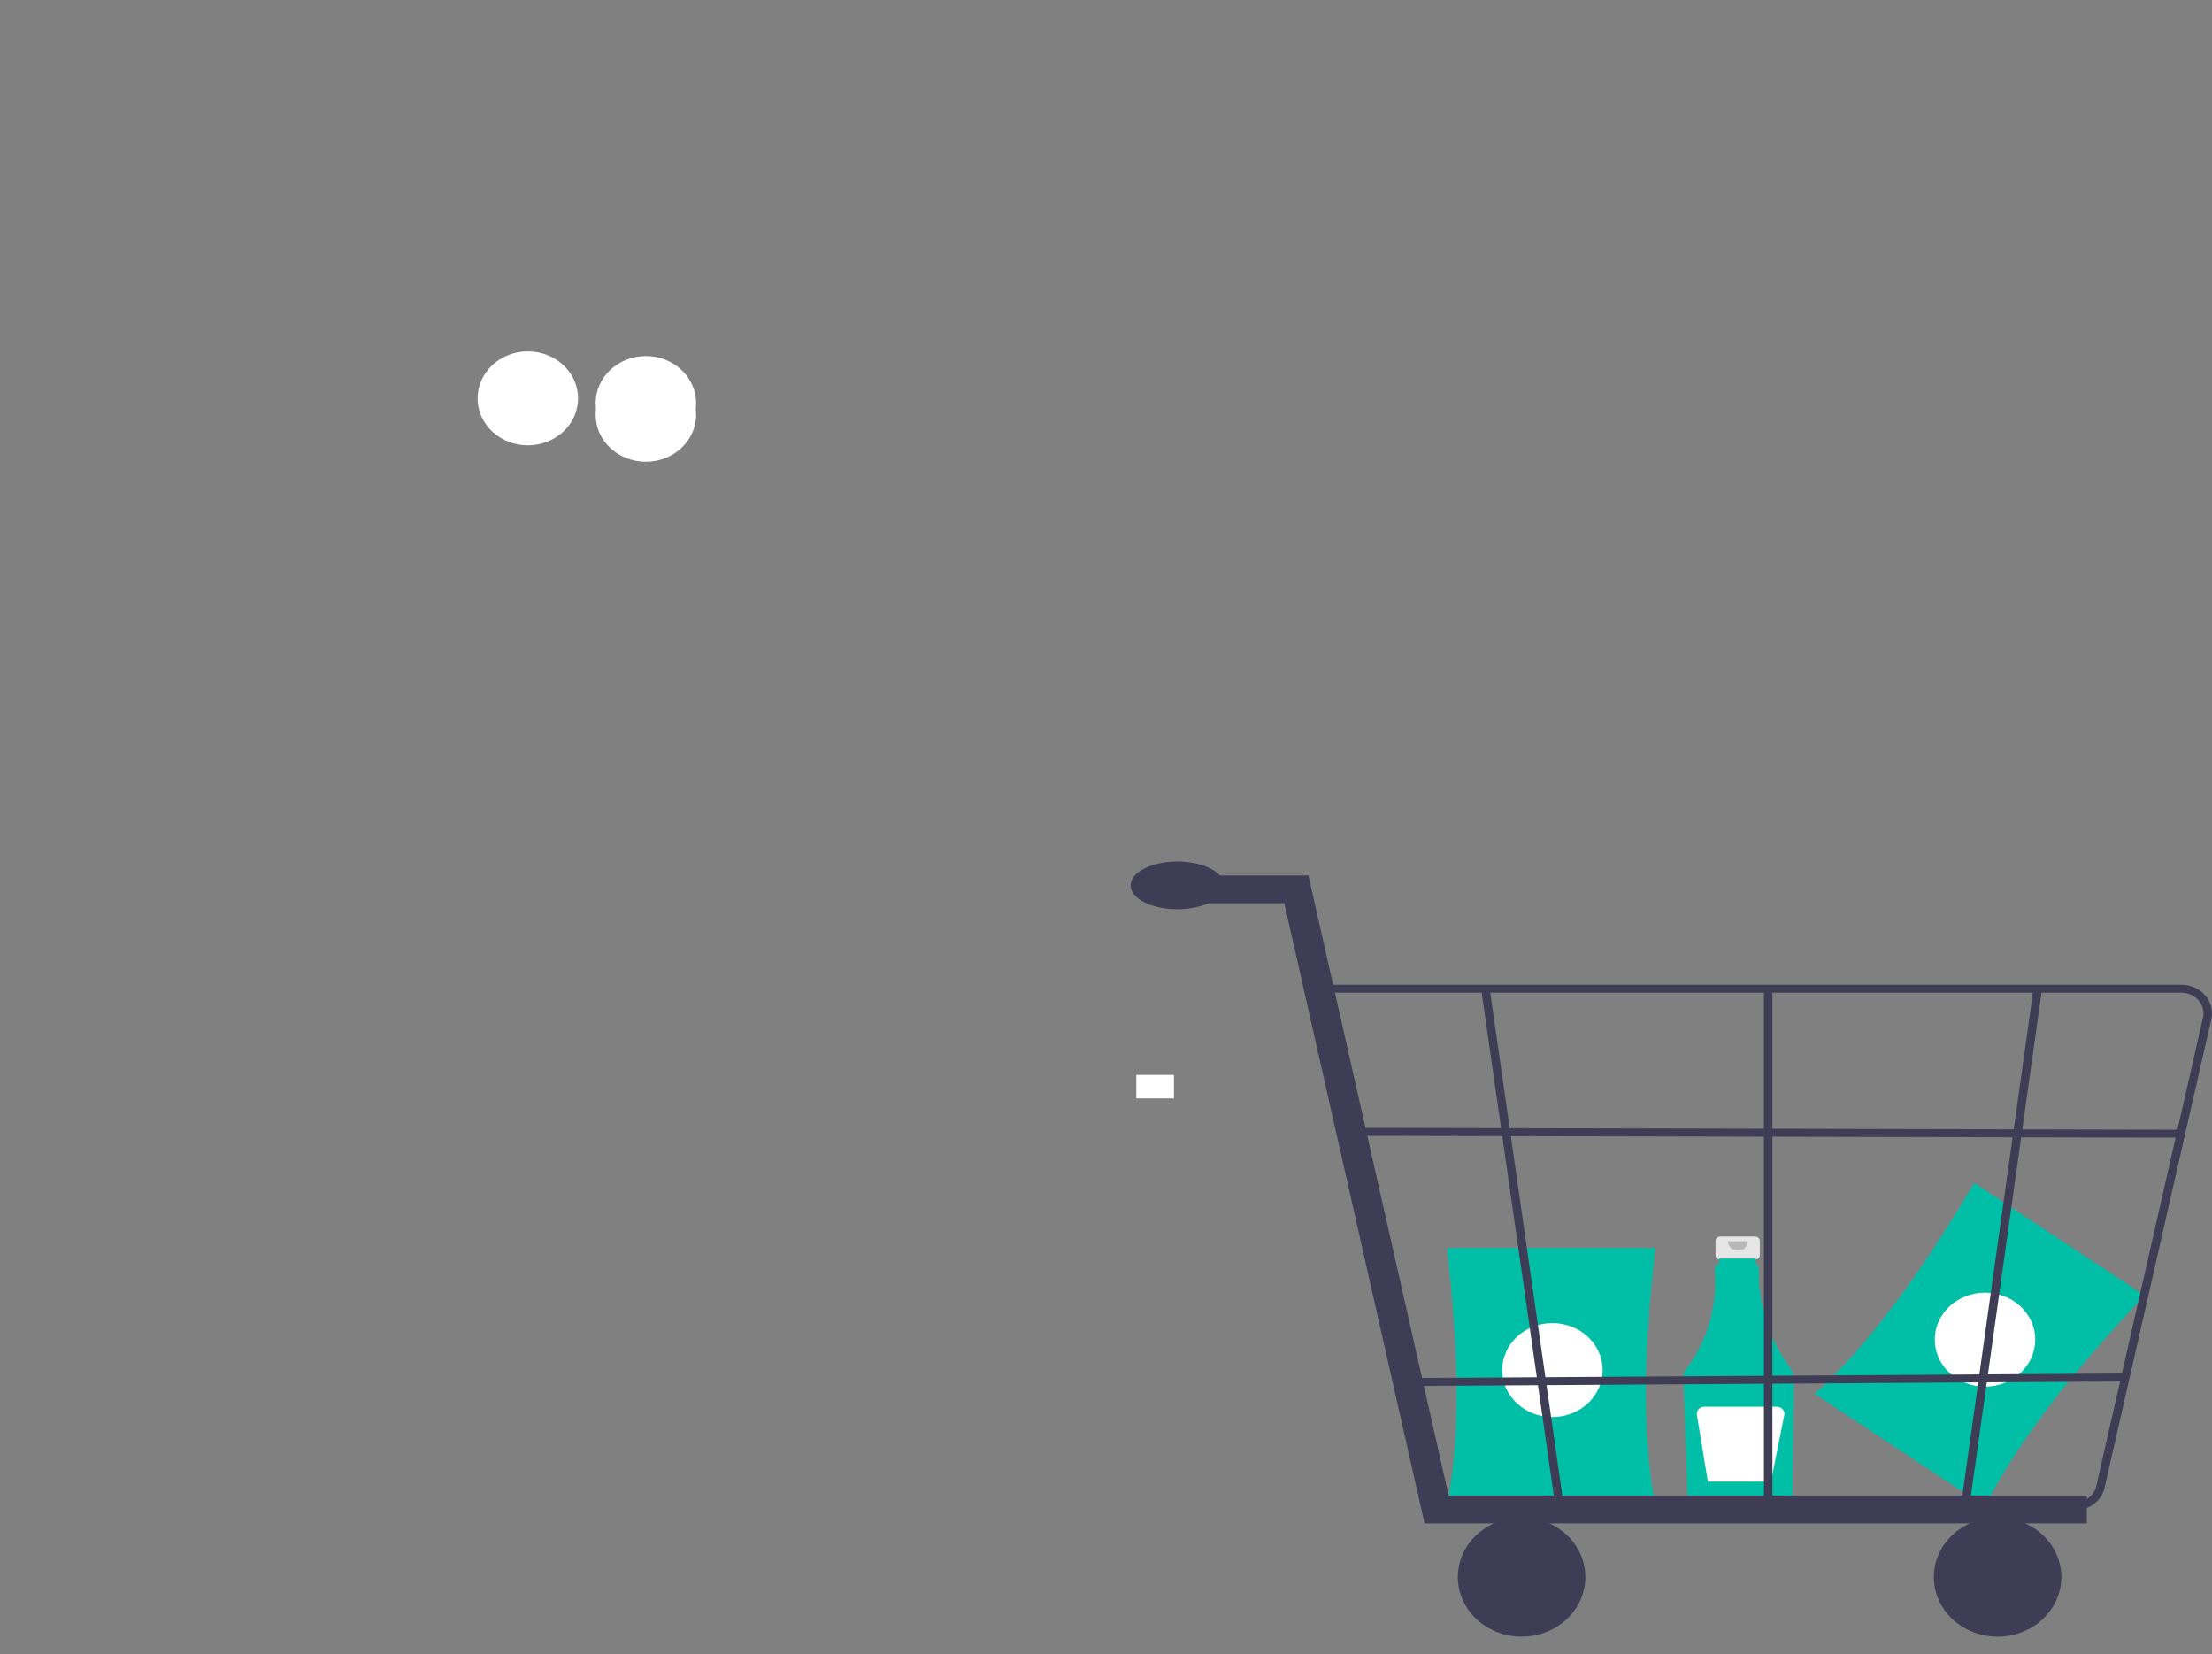 <svg width="888" height="664" viewBox="0 0 888 664" fill="none" xmlns="http://www.w3.org/2000/svg">
<rect x="0" y="0" width="888" height="664" fill="#808080" stroke="none"/>
<g id="undraw_shopping_app_flsj (1) 1">
<path id="Vector" d="M211.892 178.744C223.029 178.744 232.058 170.301 232.058 159.886C232.058 149.471 223.029 141.028 211.892 141.028C200.755 141.028 191.726 149.471 191.726 159.886C191.726 170.301 200.755 178.744 211.892 178.744Z" fill="white"/>
<path id="Vector_2" d="M259.281 185.344C270.419 185.344 279.447 176.901 279.447 166.486C279.447 156.071 270.419 147.628 259.281 147.628C248.144 147.628 239.116 156.071 239.116 166.486C239.116 176.901 248.144 185.344 259.281 185.344Z" fill="white"/>
<path id="Vector_3" d="M259.281 180.63C270.419 180.63 279.447 172.187 279.447 161.772C279.447 151.356 270.419 142.913 259.281 142.913C248.144 142.913 239.116 151.356 239.116 161.772C239.116 172.187 248.144 180.63 259.281 180.63Z" fill="white"/>
<path id="Vector_4" d="M796.855 604.665L728.53 559.472C751.573 538.48 772.532 508.589 792.576 474.793L860.9 519.985C833.599 548.981 810.471 577.437 796.855 604.665Z" fill="#00BFA6"/>
<path id="Vector_5" d="M796.873 556.549C808.011 556.549 817.039 548.106 817.039 537.691C817.039 527.276 808.011 518.833 796.873 518.833C785.736 518.833 776.708 527.276 776.708 537.691C776.708 548.106 785.736 556.549 796.873 556.549Z" fill="white"/>
<path id="Vector_6" d="M471.285 431.444H456.161V440.873H471.285V431.444Z" fill="white"/>
<path id="Vector_7" d="M704.602 496.319H690.563C690.069 496.319 689.596 496.503 689.247 496.829C688.898 497.156 688.702 497.598 688.702 498.06V503.823C688.702 504.284 688.898 504.727 689.247 505.054C689.596 505.38 690.069 505.563 690.563 505.563H692.89V514.198H702.276V505.563H704.602C705.096 505.563 705.569 505.38 705.919 505.054C706.268 504.727 706.464 504.284 706.464 503.823V498.06C706.464 497.598 706.268 497.156 705.919 496.829C705.569 496.503 705.096 496.319 704.602 496.319V496.319Z" fill="#E6E6E6"/>
<path id="Vector_8" d="M718.664 549.06C710.066 537.294 705.671 523.286 706.107 509.041C706.115 508.712 706.001 508.391 705.785 508.132C705.568 507.873 705.262 507.692 704.919 507.62V505.13H690.092V507.586H689.888C689.688 507.586 689.49 507.623 689.305 507.695C689.121 507.766 688.953 507.871 688.812 508.004C688.671 508.136 688.559 508.293 688.483 508.466C688.407 508.638 688.368 508.823 688.368 509.01C688.368 509.045 688.37 509.079 688.372 509.114C689.54 524.341 685.596 537.997 676.539 550.081C676.018 550.775 675.751 551.609 675.78 552.457L677.401 599.357C677.44 600.403 677.91 601.394 678.712 602.125C679.514 602.855 680.586 603.267 681.706 603.275H715.243C716.375 603.267 717.459 602.845 718.263 602.1C719.068 601.355 719.529 600.346 719.55 599.288L720.175 553.752C720.193 552.081 719.666 550.444 718.664 549.06V549.06Z" fill="#00BFA6"/>
<path id="Vector_9" opacity="0.2" d="M701.676 498.197C701.676 499.193 701.253 500.148 700.5 500.853C699.746 501.557 698.725 501.953 697.66 501.953C696.595 501.953 695.574 501.557 694.82 500.853C694.067 500.148 693.644 499.193 693.644 498.197" fill="black"/>
<path id="Vector_10" d="M713.355 564.638H684.164C683.732 564.638 683.305 564.726 682.912 564.894C682.519 565.063 682.17 565.309 681.889 565.616C681.608 565.923 681.401 566.283 681.282 566.671C681.163 567.06 681.136 567.468 681.201 567.867L685.613 594.681H710.943L716.301 567.958C716.382 567.553 716.367 567.136 716.256 566.738C716.146 566.339 715.943 565.968 715.661 565.651C715.38 565.334 715.028 565.079 714.629 564.904C714.231 564.729 713.796 564.638 713.355 564.638V564.638Z" fill="white"/>
<path id="Vector_11" d="M664.546 604.591H580.858C586.709 575.008 585.363 539.287 580.858 500.87H664.546C660.161 539.287 658.851 575.008 664.546 604.591Z" fill="#00BFA6"/>
<path id="Vector_12" d="M623.206 568.76C634.344 568.76 643.372 560.317 643.372 549.902C643.372 539.487 634.344 531.044 623.206 531.044C612.069 531.044 603.041 539.487 603.041 549.902C603.041 560.317 612.069 568.76 623.206 568.76Z" fill="white"/>
<path id="Vector_13" d="M837.751 611.441H571.879L515.578 362.547H467.529V351.379H525.258L581.559 600.272H837.751V611.441Z" fill="#3F3D56"/>
<path id="Vector_14" d="M610.841 656.911C624.975 656.911 636.432 646.197 636.432 632.979C636.432 619.762 624.975 609.047 610.841 609.047C596.707 609.047 585.25 619.762 585.25 632.979C585.25 646.197 596.707 656.911 610.841 656.911Z" fill="#3F3D56"/>
<path id="Vector_15" d="M801.923 656.911C816.057 656.911 827.515 646.197 827.515 632.979C827.515 619.762 816.057 609.047 801.923 609.047C787.79 609.047 776.332 619.762 776.332 632.979C776.332 646.197 787.79 656.911 801.923 656.911Z" fill="#3F3D56"/>
<path id="Vector_16" d="M832.904 606.181H574.225L528.584 395.254H875.735C877.507 395.254 879.257 395.613 880.866 396.306C882.475 396.999 883.904 398.01 885.055 399.269C886.207 400.528 887.053 402.005 887.535 403.599C888.018 405.193 888.126 406.866 887.851 408.502L845.018 596.493C844.576 599.198 843.109 601.664 840.886 603.442C838.662 605.221 835.829 606.193 832.904 606.181V606.181ZM577.034 602.99H832.904C835.015 602.999 837.06 602.297 838.664 601.014C840.269 599.73 841.327 597.95 841.646 595.998L884.479 408.007C884.677 406.826 884.6 405.618 884.252 404.468C883.904 403.317 883.293 402.251 882.462 401.342C881.631 400.434 880.6 399.704 879.438 399.204C878.277 398.704 877.014 398.445 875.735 398.445H532.726L577.034 602.99Z" fill="#3F3D56"/>
<path id="Vector_17" d="M624.513 605.506L594.623 397.109L597.989 396.589L627.879 604.986L624.513 605.506Z" fill="#3F3D56"/>
<path id="Vector_18" d="M790.712 603.906L787.343 603.396L816.36 396.594L819.729 397.105L790.712 603.906Z" fill="#3F3D56"/>
<path id="Vector_19" d="M711.527 396.849H708.115V605.246H711.527V396.849Z" fill="#3F3D56"/>
<path id="Vector_20" d="M546.014 452.691L546.005 455.882L876.3 456.63L876.308 453.439L546.014 452.691Z" fill="#3F3D56"/>
<path id="Vector_21" d="M853 551.262L562.829 553.117L562.853 556.308L853.024 554.453L853 551.262Z" fill="#3F3D56"/>
<path id="Vector_22" d="M472.648 364.94C483.012 364.94 491.415 360.654 491.415 355.367C491.415 350.08 483.012 345.794 472.648 345.794C462.283 345.794 453.881 350.08 453.881 355.367C453.881 360.654 462.283 364.94 472.648 364.94Z" fill="#3F3D56"/>
</g>
</svg>
